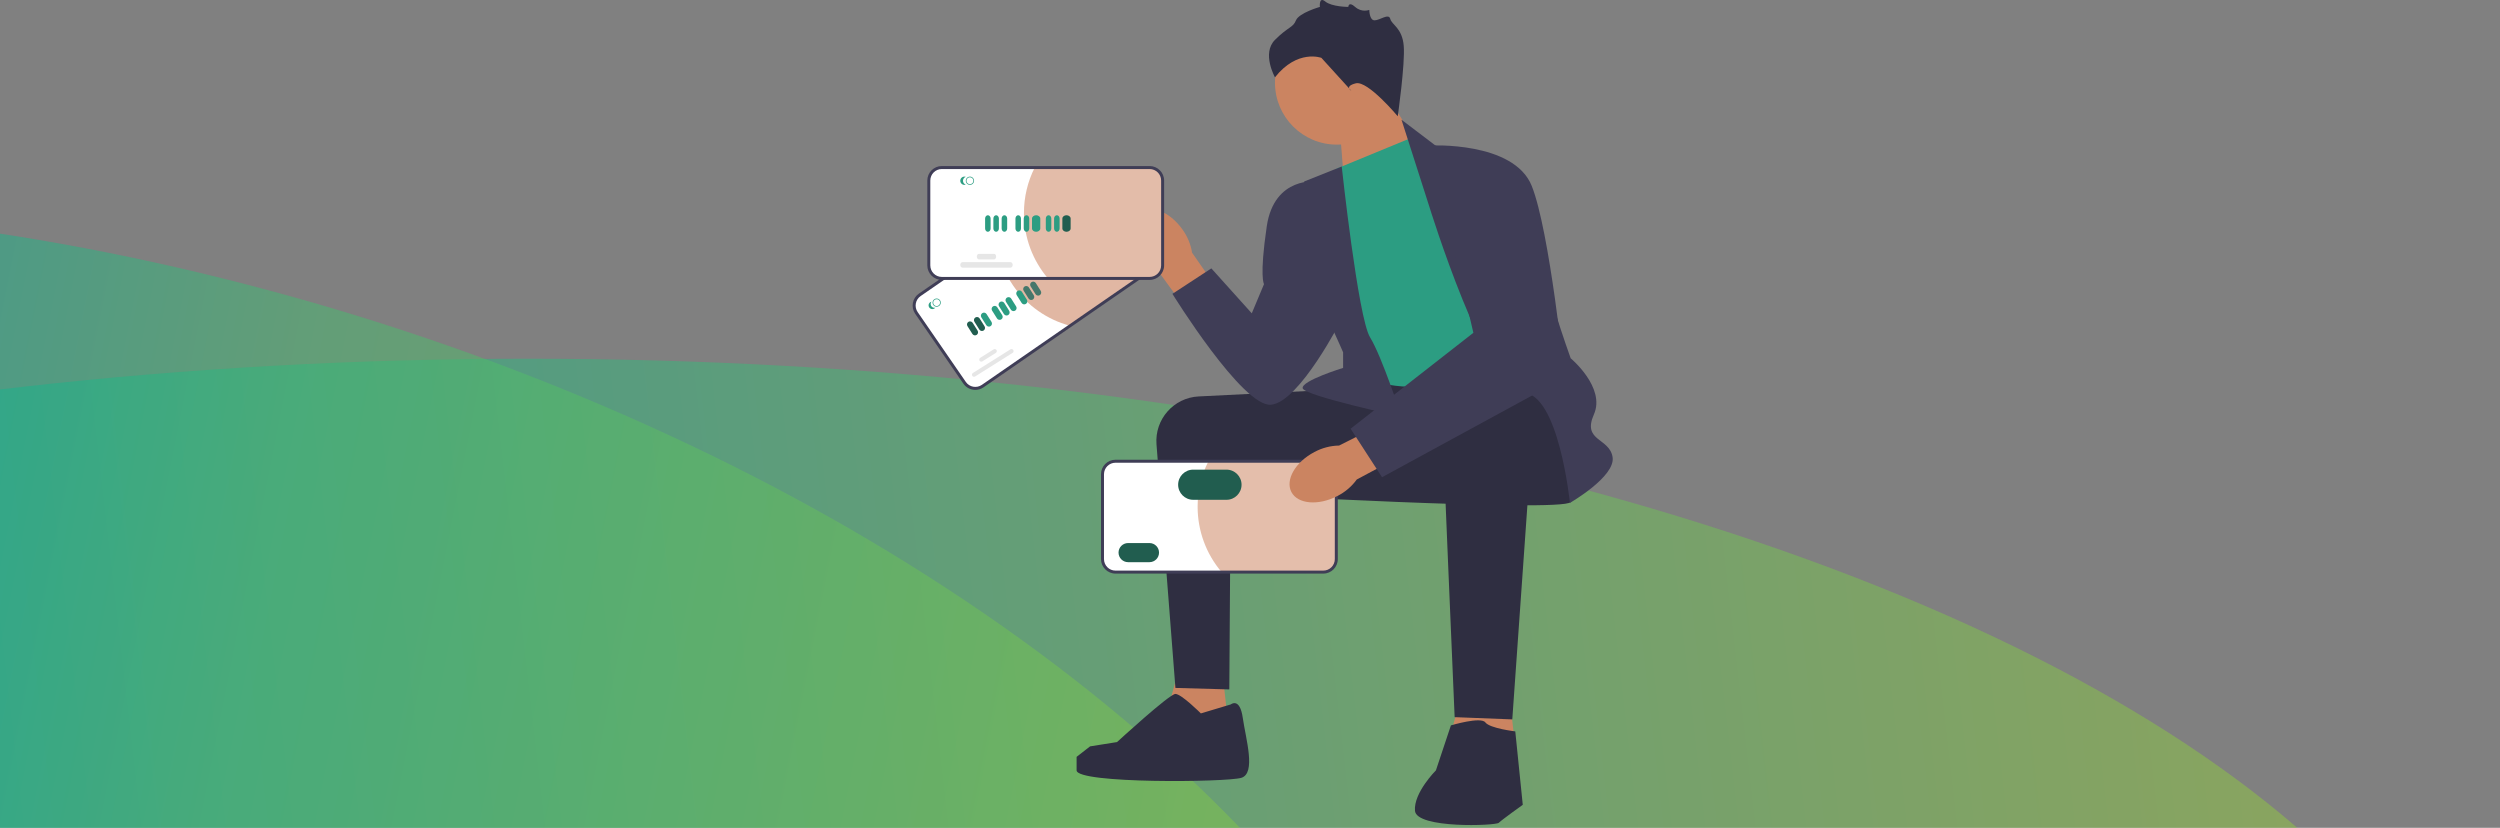<svg width="906" height="300" viewBox="0 0 906 300" fill="none" xmlns="http://www.w3.org/2000/svg">
<rect x="0" y="0" width="906" height="300" fill="#808080" stroke="none"/>
<ellipse opacity="0.5" cx="191.5" cy="434.5" rx="714.5" ry="304.5" fill="url(#paint0_linear_0_1)"/>
<ellipse opacity="0.5" cx="29.225" cy="402.308" rx="529.375" ry="304.5" transform="rotate(16.093 29.225 402.308)" fill="url(#paint1_linear_0_1)"/>
<g clip-path="url(#clip0_0_1)">
<path d="M485.383 44.314L487.459 70.896L517.55 58.318L500.575 31.282L485.383 44.314Z" fill="#CB8461"/>
<path d="M484.481 52.413C496.869 52.413 506.911 42.362 506.911 29.965C506.911 17.567 496.869 7.517 484.481 7.517C472.093 7.517 462.051 17.567 462.051 29.965C462.051 42.362 472.093 52.413 484.481 52.413Z" fill="#CB8461"/>
<path d="M442.517 239.261L446.316 273.356L419.729 269.67L428.41 238.175L442.517 239.261Z" fill="#CB8461"/>
<path d="M546.154 244.148L549.952 278.243L523.365 274.557L532.047 243.062L546.154 244.148Z" fill="#CB8461"/>
<path d="M482.942 141.244C482.579 141.244 453.563 142.702 434.392 143.668C425.319 144.125 418.412 151.984 419.116 161.049L425.97 249.307L445.503 249.85L445.979 178.713L484.57 180.885L482.942 141.244Z" fill="#2F2E41"/>
<path d="M568.129 140.701C568.129 140.701 573.012 178.17 569.214 181.971C565.416 185.773 446.316 178.985 446.316 178.985C446.316 178.985 472.444 141.224 477.15 140.148C481.856 139.072 556.734 135.271 556.734 135.271L568.129 140.701Z" fill="#2F2E41"/>
<path d="M413.839 93.527C409.303 87.179 408.9 79.691 412.937 76.803C416.974 73.915 423.923 76.72 428.459 83.072C430.306 85.584 431.525 88.502 432.014 91.582L450.892 118.723L440.148 126.167L420.737 99.649C417.982 98.189 415.617 96.09 413.839 93.527Z" fill="#CB8461"/>
<path d="M484.299 61.148L511.971 49.745L564.06 130.112C564.06 130.112 527.706 138.258 515.227 139.887C502.747 141.516 488.64 135 488.64 135L484.299 61.148Z" fill="#2C9D82"/>
<path d="M517.938 74.724L507.9 43.386L520.923 53.274C520.923 53.274 557.819 77.71 557.819 88.028C557.819 98.345 569.214 129.841 569.214 129.841C569.214 129.841 581.965 140.43 577.624 150.204C573.283 159.979 583.321 158.621 584.406 165.681C585.491 172.74 568.942 182.243 568.942 182.243C568.942 182.243 564.873 142.33 551.851 142.33C538.828 142.33 517.938 74.724 517.938 74.724Z" fill="#3F3D56"/>
<path d="M486.243 60.347L472.633 65.764C472.633 65.764 474.803 103.776 476.974 107.034C479.144 110.292 486.74 127.669 486.74 127.669V133.332C486.74 133.332 471.548 137.986 472.09 140.701C472.633 143.416 507.902 151.019 507.902 151.019C507.902 151.019 500.848 129.298 496.507 122.238C492.166 115.179 486.243 60.347 486.243 60.347Z" fill="#3F3D56"/>
<path d="M477.516 65.764C477.516 65.764 461.781 63.592 459.068 82.055C456.355 100.517 458.079 102.961 458.079 102.961L453.642 113.55L438.992 97.259L424.885 106.491C424.885 106.491 450.387 147.761 460.696 146.675C471.005 145.589 486.198 115.722 486.198 115.722L477.516 65.764Z" fill="#3F3D56"/>
<path d="M556.104 146.696L548.053 260.71L527.163 259.896C527.163 259.896 522.551 152.105 522.551 150.476C522.551 148.847 524.721 139.615 538.286 139.072C551.851 138.529 556.104 146.696 556.104 146.696Z" fill="#2F2E41"/>
<path d="M525.806 262.882C525.806 262.882 536.658 259.624 538.286 261.796C539.913 263.968 549.138 265.054 549.138 265.054L551.851 291.663C551.851 291.663 544.254 297.093 543.169 298.179C542.084 299.265 513.326 300.351 512.784 293.835C512.241 287.318 520.38 279.173 520.38 279.173L525.806 262.882Z" fill="#2F2E41"/>
<path d="M446.045 255.28C446.045 255.28 449.301 252.565 450.386 260.167C451.471 267.77 455.27 280.259 449.844 281.888C444.418 283.517 390.158 284.06 390.158 279.173V274.286L395.042 270.485L404.81 268.927C404.81 268.927 423.799 251.479 425.969 251.479C428.14 251.479 435.194 258.538 435.194 258.538L446.045 255.28Z" fill="#2F2E41"/>
<path d="M506.544 42.142C506.544 42.142 495.692 29.11 491.351 30.195C487.011 31.282 489.724 32.911 489.724 32.911L478.872 20.964C478.872 20.964 470.19 17.706 462.051 28.023C462.051 28.023 457.168 19.335 462.051 14.448C466.935 9.561 468.562 10.104 469.648 7.388C470.733 4.673 478.329 2.501 478.329 2.501C478.329 2.501 477.893 -1.407 480.282 0.547C482.67 2.501 488.634 2.501 488.634 2.501C488.634 2.501 488.668 0.329 491.095 2.501C493.522 4.673 496.235 3.587 496.235 3.587C496.235 3.587 496.235 7.346 498.134 7.367C500.033 7.388 503.288 4.673 503.831 6.845C504.374 9.017 508.172 10.104 508.714 16.62C509.257 23.136 506.544 42.142 506.544 42.142Z" fill="#2F2E41"/>
<path d="M418.106 97.12L356.122 139.925C353.983 141.402 351.042 140.862 349.566 138.721L332.116 113.412C330.64 111.271 331.179 108.328 333.318 106.851L395.302 64.045C397.441 62.568 400.382 63.108 401.858 65.249L419.308 90.559C420.784 92.699 420.245 95.642 418.106 97.12Z" fill="white"/>
<path d="M401.744 65.328L419.194 90.637C420.63 92.72 420.108 95.569 418.027 97.005L387.607 118.013C379.585 115.819 372.264 110.891 367.172 103.506C363.836 98.668 361.825 93.312 361.059 87.862L395.38 64.159C397.461 62.722 400.308 63.245 401.744 65.328Z" fill="#CB8461" fill-opacity="0.58"/>
<path d="M353.454 141.3C351.783 141.3 350.139 140.507 349.12 139.03L331.669 113.72C330.873 112.565 330.575 111.168 330.828 109.784C331.082 108.401 331.857 107.2 333.011 106.404L394.994 63.598C397.38 61.952 400.659 62.554 402.305 64.94L419.756 90.25C420.552 91.405 420.851 92.802 420.597 94.186C420.344 95.569 419.568 96.77 418.415 97.567L356.431 140.372C355.522 140.999 354.483 141.3 353.454 141.3ZM397.973 63.755C397.157 63.755 396.332 63.995 395.611 64.492L333.627 107.298C332.712 107.929 332.097 108.882 331.896 109.98C331.694 111.078 331.931 112.188 332.563 113.103L350.014 138.413C351.319 140.306 353.921 140.785 355.814 139.478L417.799 96.673C418.714 96.041 419.328 95.088 419.53 93.99C419.731 92.892 419.494 91.783 418.863 90.867L401.412 65.557C400.604 64.385 399.299 63.755 397.973 63.755Z" fill="#3F3D56"/>
<path d="M479.564 207.332H404.256C401.657 207.332 399.543 205.216 399.543 202.616V171.865C399.543 169.264 401.657 167.148 404.256 167.148H479.564C482.163 167.148 484.277 169.264 484.277 171.865V202.616C484.277 205.216 482.163 207.332 479.564 207.332Z" fill="white"/>
<path d="M484.138 171.865V202.615C484.138 205.146 482.092 207.194 479.564 207.194H442.605C437.246 200.828 434.018 192.611 434.018 183.638C434.018 177.76 435.402 172.209 437.864 167.287H479.564C482.092 167.287 484.138 169.335 484.138 171.865Z" fill="#CB8461" fill-opacity="0.53"/>
<path d="M479.564 207.875H404.256C401.358 207.875 399 205.516 399 202.616V171.865C399 168.965 401.358 166.605 404.256 166.605H479.564C482.462 166.605 484.82 168.965 484.82 171.865V202.616C484.82 205.516 482.462 207.875 479.564 207.875ZM404.256 167.691C401.956 167.691 400.085 169.563 400.085 171.865V202.616C400.085 204.917 401.956 206.789 404.256 206.789H479.564C481.864 206.789 483.735 204.917 483.735 202.616V171.865C483.735 169.563 481.864 167.691 479.564 167.691H404.256Z" fill="#3F3D56"/>
<path d="M408.819 196.801C406.91 196.801 405.357 198.355 405.357 200.265C405.357 202.176 406.91 203.73 408.819 203.73H416.572C418.481 203.73 420.034 202.176 420.034 200.265C420.034 198.355 418.481 196.801 416.572 196.801H408.819Z" fill="#215D4F"/>
<path d="M432.418 170.197C429.407 170.197 426.957 172.649 426.957 175.662C426.957 178.676 429.407 181.128 432.418 181.128H444.479C447.491 181.128 449.941 178.676 449.941 175.662C449.941 172.649 447.491 170.197 444.479 170.197H432.418Z" fill="#215D4F"/>
<path d="M484.672 179.751C477.755 183.355 470.29 182.705 467.999 178.3C465.708 173.894 469.457 167.402 476.377 163.797C479.121 162.32 482.179 161.521 485.295 161.468L514.794 146.567L520.652 158.256L491.695 173.773C489.865 176.299 487.456 178.348 484.672 179.751Z" fill="#CB8461"/>
<path d="M518.211 52.731C518.211 52.731 548.596 51.102 555.107 67.393C561.618 83.683 567.044 136.9 567.044 136.9L500.848 172.943L489.453 155.363L533.946 120.609L518.211 52.731Z" fill="#3F3D56"/>
<path d="M416.623 100.899H341.315C338.716 100.899 336.602 98.783 336.602 96.182V65.432C336.602 62.831 338.716 60.715 341.315 60.715H416.623C419.222 60.715 421.336 62.831 421.336 65.432V96.182C421.336 98.783 419.222 100.899 416.623 100.899Z" fill="white"/>
<path d="M421.197 65.432V96.182C421.197 98.713 419.151 100.761 416.622 100.761H379.663C374.305 94.395 371.076 86.178 371.076 77.204C371.076 71.326 372.461 65.775 374.923 60.854H416.622C419.151 60.854 421.197 62.902 421.197 65.432Z" fill="#CB8461" fill-opacity="0.54"/>
<path d="M416.623 101.442H341.314C338.417 101.442 336.059 99.083 336.059 96.183V65.432C336.059 62.531 338.417 60.172 341.314 60.172H416.623C419.521 60.172 421.879 62.531 421.879 65.432V96.183C421.879 99.083 419.521 101.442 416.623 101.442ZM341.314 61.258C339.015 61.258 337.144 63.13 337.144 65.432V96.183C337.144 98.484 339.015 100.356 341.314 100.356H416.623C418.922 100.356 420.793 98.484 420.793 96.183V65.432C420.793 63.13 418.922 61.258 416.623 61.258H341.314Z" fill="#3F3D56"/>
</g>
<path d="M351.5 67C351.203 67 350.913 66.912 350.667 66.747C350.42 66.582 350.228 66.348 350.114 66.074C350.001 65.8 349.971 65.498 350.029 65.207C350.087 64.916 350.23 64.649 350.439 64.439C350.649 64.23 350.916 64.087 351.207 64.029C351.498 63.971 351.8 64.001 352.074 64.114C352.348 64.228 352.582 64.42 352.747 64.667C352.912 64.913 353 65.203 353 65.5C353 65.898 352.841 66.279 352.56 66.56C352.279 66.841 351.898 66.999 351.5 67ZM351.5 64.25C351.253 64.25 351.011 64.323 350.806 64.461C350.6 64.598 350.44 64.793 350.345 65.022C350.251 65.25 350.226 65.501 350.274 65.744C350.322 65.986 350.441 66.209 350.616 66.384C350.791 66.559 351.014 66.678 351.256 66.726C351.499 66.774 351.75 66.749 351.978 66.655C352.207 66.56 352.402 66.4 352.539 66.195C352.677 65.989 352.75 65.747 352.75 65.5C352.75 65.169 352.618 64.851 352.383 64.617C352.149 64.382 351.831 64.25 351.5 64.25Z" fill="#2C9D82"/>
<path d="M348.984 65.5C348.984 65.188 349.082 64.883 349.264 64.629C349.446 64.375 349.703 64.184 350 64.082C349.773 64.004 349.53 63.981 349.292 64.015C349.055 64.05 348.828 64.14 348.633 64.279C348.437 64.417 348.278 64.6 348.167 64.813C348.057 65.025 348 65.261 348 65.5C348 65.739 348.057 65.975 348.167 66.187C348.278 66.4 348.437 66.583 348.633 66.721C348.828 66.86 349.055 66.95 349.292 66.985C349.53 67.019 349.773 66.996 350 66.918C349.703 66.816 349.446 66.625 349.264 66.371C349.082 66.117 348.984 65.812 348.984 65.5Z" fill="#2C9D82"/>
<path d="M358 84C357.735 84 357.481 83.873 357.293 83.648C357.106 83.423 357 83.118 357 82.8V79.2C357 78.882 357.105 78.576 357.293 78.352C357.48 78.126 357.735 78 358 78C358.265 78 358.52 78.126 358.707 78.352C358.895 78.576 359 78.882 359 79.2V82.8C359 83.118 358.894 83.423 358.707 83.648C358.519 83.873 358.265 84 358 84Z" fill="#2C9D82"/>
<path d="M361 84C360.735 84 360.481 83.873 360.293 83.648C360.106 83.423 360 83.118 360 82.8V79.2C360 78.882 360.105 78.576 360.293 78.352C360.48 78.126 360.735 78 361 78C361.265 78 361.52 78.126 361.707 78.352C361.895 78.576 362 78.882 362 79.2V82.8C362 83.118 361.894 83.423 361.707 83.648C361.519 83.873 361.265 84 361 84Z" fill="#2C9D82"/>
<path d="M364 84C363.735 84 363.481 83.873 363.293 83.648C363.106 83.423 363 83.118 363 82.8V79.2C363 78.882 363.105 78.576 363.293 78.352C363.48 78.126 363.735 78 364 78C364.265 78 364.52 78.126 364.707 78.352C364.895 78.576 365 78.882 365 79.2V82.8C365 83.118 364.894 83.423 364.707 83.648C364.519 83.873 364.265 84 364 84Z" fill="#2C9D82"/>
<path d="M369 84C368.735 84 368.481 83.873 368.293 83.648C368.106 83.423 368 83.118 368 82.8V79.2C368 78.882 368.105 78.576 368.293 78.352C368.48 78.126 368.735 78 369 78C369.265 78 369.52 78.126 369.707 78.352C369.895 78.576 370 78.882 370 79.2V82.8C370 83.118 369.894 83.423 369.707 83.648C369.519 83.873 369.265 84 369 84Z" fill="#2C9D82"/>
<path d="M372 84C371.735 84 371.481 83.873 371.293 83.648C371.106 83.423 371 83.118 371 82.8V79.2C371 78.882 371.105 78.576 371.293 78.352C371.48 78.126 371.735 78 372 78C372.265 78 372.52 78.126 372.707 78.352C372.895 78.576 373 78.882 373 79.2V82.8C373 83.118 372.894 83.423 372.707 83.648C372.519 83.873 372.265 84 372 84Z" fill="#2C9D82"/>
<path d="M375.5 84C375.102 84 374.721 83.873 374.44 83.648C374.159 83.423 374 83.118 374 82.8V79.2C374 78.882 374.158 78.576 374.439 78.352C374.721 78.126 375.102 78 375.5 78C375.898 78 376.279 78.126 376.561 78.352C376.842 78.576 377 78.882 377 79.2V82.8C377 83.118 376.841 83.423 376.56 83.648C376.279 83.873 375.898 84 375.5 84Z" fill="#2C9D82"/>
<path d="M380 84C379.735 84 379.481 83.873 379.293 83.648C379.106 83.423 379 83.118 379 82.8V79.2C379 78.882 379.105 78.576 379.293 78.352C379.48 78.126 379.735 78 380 78C380.265 78 380.52 78.126 380.707 78.352C380.895 78.576 381 78.882 381 79.2V82.8C381 83.118 380.894 83.423 380.707 83.648C380.519 83.873 380.265 84 380 84Z" fill="#2C9D82"/>
<path d="M383 84C382.735 84 382.481 83.873 382.293 83.648C382.106 83.423 382 83.118 382 82.8V79.2C382 78.882 382.105 78.576 382.293 78.352C382.48 78.126 382.735 78 383 78C383.265 78 383.52 78.126 383.707 78.352C383.895 78.576 384 78.882 384 79.2V82.8C384 83.118 383.894 83.423 383.707 83.648C383.519 83.873 383.265 84 383 84Z" fill="#2C9D82"/>
<path d="M386.5 84C386.102 84 385.721 83.873 385.44 83.648C385.159 83.423 385 83.118 385 82.8V79.2C385 78.882 385.158 78.576 385.439 78.352C385.721 78.126 386.102 78 386.5 78C386.898 78 387.279 78.126 387.561 78.352C387.842 78.576 388 78.882 388 79.2V82.8C388 83.118 387.841 83.423 387.56 83.648C387.279 83.873 386.898 84 386.5 84Z" fill="#215D4F"/>
<path d="M366.188 97H348.812C348.597 97 348.39 96.895 348.238 96.707C348.086 96.52 348 96.265 348 96C348 95.735 348.086 95.48 348.238 95.293C348.39 95.105 348.597 95 348.812 95H366.188C366.404 95 366.61 95.105 366.762 95.293C366.914 95.48 367 95.735 367 96C367 96.265 366.914 96.52 366.762 96.707C366.61 96.895 366.404 97 366.188 97Z" fill="#E6E6E6"/>
<path d="M360.277 94H354.723C354.531 94 354.347 93.895 354.212 93.707C354.076 93.52 354 93.265 354 93C354 92.735 354.076 92.48 354.212 92.293C354.347 92.105 354.531 92 354.723 92H360.277C360.469 92 360.653 92.105 360.788 92.293C360.924 92.48 361 92.735 361 93C361 93.265 360.924 93.52 360.788 93.707C360.653 93.895 360.469 94 360.277 94Z" fill="#E6E6E6"/>
<path d="M340.236 110.935C339.987 111.092 339.696 111.171 339.402 111.163C339.107 111.154 338.822 111.059 338.581 110.888C338.341 110.717 338.156 110.479 338.051 110.204C337.945 109.928 337.923 109.628 337.988 109.341C338.053 109.053 338.202 108.792 338.416 108.589C338.63 108.387 338.899 108.252 339.189 108.203C339.479 108.153 339.778 108.191 340.047 108.312C340.316 108.432 340.544 108.63 340.701 108.879C340.911 109.214 340.98 109.619 340.893 110.004C340.806 110.389 340.569 110.724 340.236 110.935ZM338.779 108.62C338.571 108.751 338.407 108.941 338.307 109.165C338.207 109.389 338.176 109.638 338.218 109.88C338.259 110.123 338.372 110.347 338.541 110.526C338.71 110.704 338.928 110.829 339.167 110.884C339.406 110.938 339.657 110.921 339.886 110.833C340.115 110.745 340.313 110.592 340.455 110.391C340.596 110.191 340.675 109.953 340.682 109.707C340.688 109.462 340.622 109.22 340.491 109.012C340.315 108.733 340.036 108.535 339.715 108.462C339.394 108.389 339.057 108.446 338.779 108.62Z" fill="#2C9D82"/>
<path d="M337.482 110.906C337.33 110.665 337.257 110.383 337.273 110.099C337.289 109.815 337.393 109.543 337.571 109.322C337.359 109.371 337.163 109.471 336.997 109.612C336.832 109.753 336.702 109.931 336.62 110.133C336.537 110.334 336.504 110.552 336.523 110.769C336.542 110.986 336.612 111.195 336.728 111.38C336.844 111.564 337.003 111.718 337.19 111.829C337.378 111.94 337.589 112.004 337.806 112.017C338.023 112.03 338.24 111.99 338.439 111.902C338.638 111.814 338.812 111.679 338.948 111.51C338.672 111.574 338.382 111.551 338.119 111.442C337.856 111.334 337.633 111.146 337.482 110.906Z" fill="#2C9D82"/>
<path d="M353.934 121.373C353.684 121.531 353.381 121.582 353.092 121.516C352.803 121.45 352.552 121.272 352.394 121.021L350.606 118.181C350.448 117.93 350.396 117.627 350.461 117.337C350.526 117.048 350.704 116.797 350.955 116.64C351.205 116.482 351.508 116.43 351.797 116.496C352.086 116.562 352.337 116.74 352.495 116.992L354.283 119.832C354.441 120.083 354.493 120.386 354.427 120.675C354.362 120.964 354.185 121.215 353.934 121.373Z" fill="#215D4F"/>
<path d="M356.454 119.785C356.203 119.943 355.9 119.994 355.612 119.928C355.323 119.862 355.072 119.684 354.913 119.433L353.125 116.593C352.967 116.342 352.915 116.039 352.981 115.75C353.046 115.46 353.223 115.209 353.474 115.052C353.725 114.894 354.028 114.842 354.317 114.908C354.606 114.974 354.857 115.153 355.015 115.404L356.803 118.244C356.961 118.495 357.012 118.798 356.947 119.087C356.882 119.376 356.704 119.627 356.454 119.785Z" fill="#215D4F"/>
<path d="M358.974 118.199C358.723 118.357 358.42 118.408 358.131 118.342C357.842 118.276 357.591 118.098 357.433 117.847L355.645 115.007C355.487 114.756 355.435 114.453 355.5 114.164C355.566 113.875 355.743 113.624 355.994 113.466C356.244 113.308 356.547 113.257 356.836 113.323C357.125 113.389 357.376 113.567 357.534 113.818L359.322 116.658C359.48 116.909 359.532 117.212 359.467 117.501C359.401 117.79 359.224 118.041 358.974 118.199Z" fill="#2C9D82"/>
<path d="M362.858 115.754C362.608 115.912 362.305 115.963 362.016 115.897C361.727 115.831 361.476 115.653 361.318 115.402L359.53 112.562C359.372 112.311 359.319 112.007 359.385 111.718C359.45 111.429 359.628 111.178 359.878 111.02C360.129 110.863 360.432 110.811 360.721 110.877C361.01 110.943 361.261 111.121 361.419 111.372L363.207 114.213C363.365 114.464 363.417 114.767 363.351 115.056C363.286 115.345 363.109 115.596 362.858 115.754Z" fill="#2C9D82"/>
<path d="M365.376 114.17C365.125 114.328 364.822 114.379 364.533 114.313C364.245 114.247 363.993 114.069 363.835 113.818L362.047 110.978C361.889 110.727 361.837 110.423 361.902 110.134C361.968 109.845 362.145 109.594 362.396 109.436C362.647 109.279 362.95 109.227 363.239 109.293C363.528 109.359 363.779 109.537 363.937 109.788L365.725 112.629C365.882 112.88 365.934 113.183 365.869 113.472C365.803 113.761 365.626 114.012 365.376 114.17Z" fill="#2C9D82"/>
<path d="M367.895 112.582C367.645 112.74 367.342 112.791 367.053 112.725C366.764 112.659 366.513 112.481 366.355 112.23L364.567 109.39C364.409 109.139 364.357 108.836 364.422 108.546C364.487 108.257 364.665 108.006 364.915 107.849C365.166 107.691 365.469 107.639 365.758 107.705C366.047 107.771 366.298 107.949 366.456 108.201L368.244 111.041C368.402 111.292 368.454 111.595 368.388 111.884C368.323 112.173 368.146 112.424 367.895 112.582Z" fill="#2C9D82"/>
<path d="M371.782 110.137C371.531 110.294 371.229 110.346 370.94 110.28C370.651 110.214 370.4 110.036 370.241 109.785L368.453 106.945C368.295 106.694 368.243 106.39 368.309 106.101C368.374 105.812 368.552 105.561 368.802 105.403C369.053 105.246 369.356 105.194 369.645 105.26C369.934 105.326 370.185 105.504 370.343 105.755L372.131 108.595C372.289 108.847 372.341 109.15 372.275 109.439C372.21 109.728 372.032 109.979 371.782 110.137Z" fill="#2C9D82"/>
<path d="M374.3 108.553C374.049 108.71 373.746 108.762 373.457 108.696C373.168 108.63 372.917 108.452 372.759 108.201L370.971 105.361C370.813 105.11 370.761 104.806 370.826 104.517C370.892 104.228 371.069 103.977 371.32 103.819C371.57 103.662 371.873 103.61 372.162 103.676C372.451 103.742 372.702 103.92 372.861 104.171L374.649 107.011C374.806 107.263 374.858 107.566 374.793 107.855C374.727 108.144 374.55 108.395 374.3 108.553Z" fill="#45776B"/>
<path d="M376.819 106.965C376.569 107.122 376.266 107.174 375.977 107.108C375.688 107.042 375.437 106.864 375.278 106.613L373.491 103.773C373.332 103.522 373.28 103.218 373.346 102.929C373.411 102.64 373.589 102.389 373.839 102.231C374.09 102.074 374.393 102.022 374.682 102.088C374.971 102.154 375.222 102.332 375.38 102.583L377.168 105.424C377.326 105.675 377.378 105.978 377.312 106.267C377.247 106.556 377.07 106.807 376.819 106.965Z" fill="#45776B"/>
<path d="M366.973 127.877L353.385 136.431C353.217 136.537 353.013 136.572 352.819 136.527C352.625 136.483 352.456 136.363 352.35 136.195C352.243 136.026 352.208 135.822 352.252 135.628C352.296 135.434 352.416 135.265 352.584 135.159L366.172 126.605C366.34 126.499 366.544 126.464 366.738 126.509C366.932 126.553 367.101 126.673 367.207 126.841C367.313 127.01 367.348 127.214 367.305 127.408C367.261 127.603 367.141 127.771 366.973 127.877Z" fill="#E6E6E6"/>
<path d="M360.895 127.884L356.02 130.953C355.851 131.059 355.648 131.093 355.454 131.049C355.259 131.005 355.091 130.885 354.984 130.716C354.878 130.547 354.843 130.344 354.887 130.149C354.931 129.955 355.05 129.786 355.219 129.68L360.094 126.611C360.262 126.505 360.466 126.471 360.66 126.515C360.854 126.56 361.023 126.679 361.129 126.848C361.235 127.017 361.27 127.221 361.226 127.415C361.182 127.609 361.063 127.778 360.895 127.884Z" fill="#E6E6E6"/>
<defs>
<linearGradient id="paint0_linear_0_1" x1="-58.5" y1="298" x2="843.5" y2="194" gradientUnits="userSpaceOnUse">
<stop stop-color="#00B09B"/>
<stop offset="1" stop-color="#96C93D"/>
</linearGradient>
<linearGradient id="paint1_linear_0_1" x1="-156.001" y1="265.808" x2="516.272" y2="208.379" gradientUnits="userSpaceOnUse">
<stop stop-color="#00B09B"/>
<stop offset="0.289" stop-color="#44BB70"/>
<stop offset="1" stop-color="#96C93D"/>
</linearGradient>
<clipPath id="clip0_0_1">
<rect width="397" height="299" fill="white" transform="translate(232)"/>
</clipPath>
</defs>
</svg>
